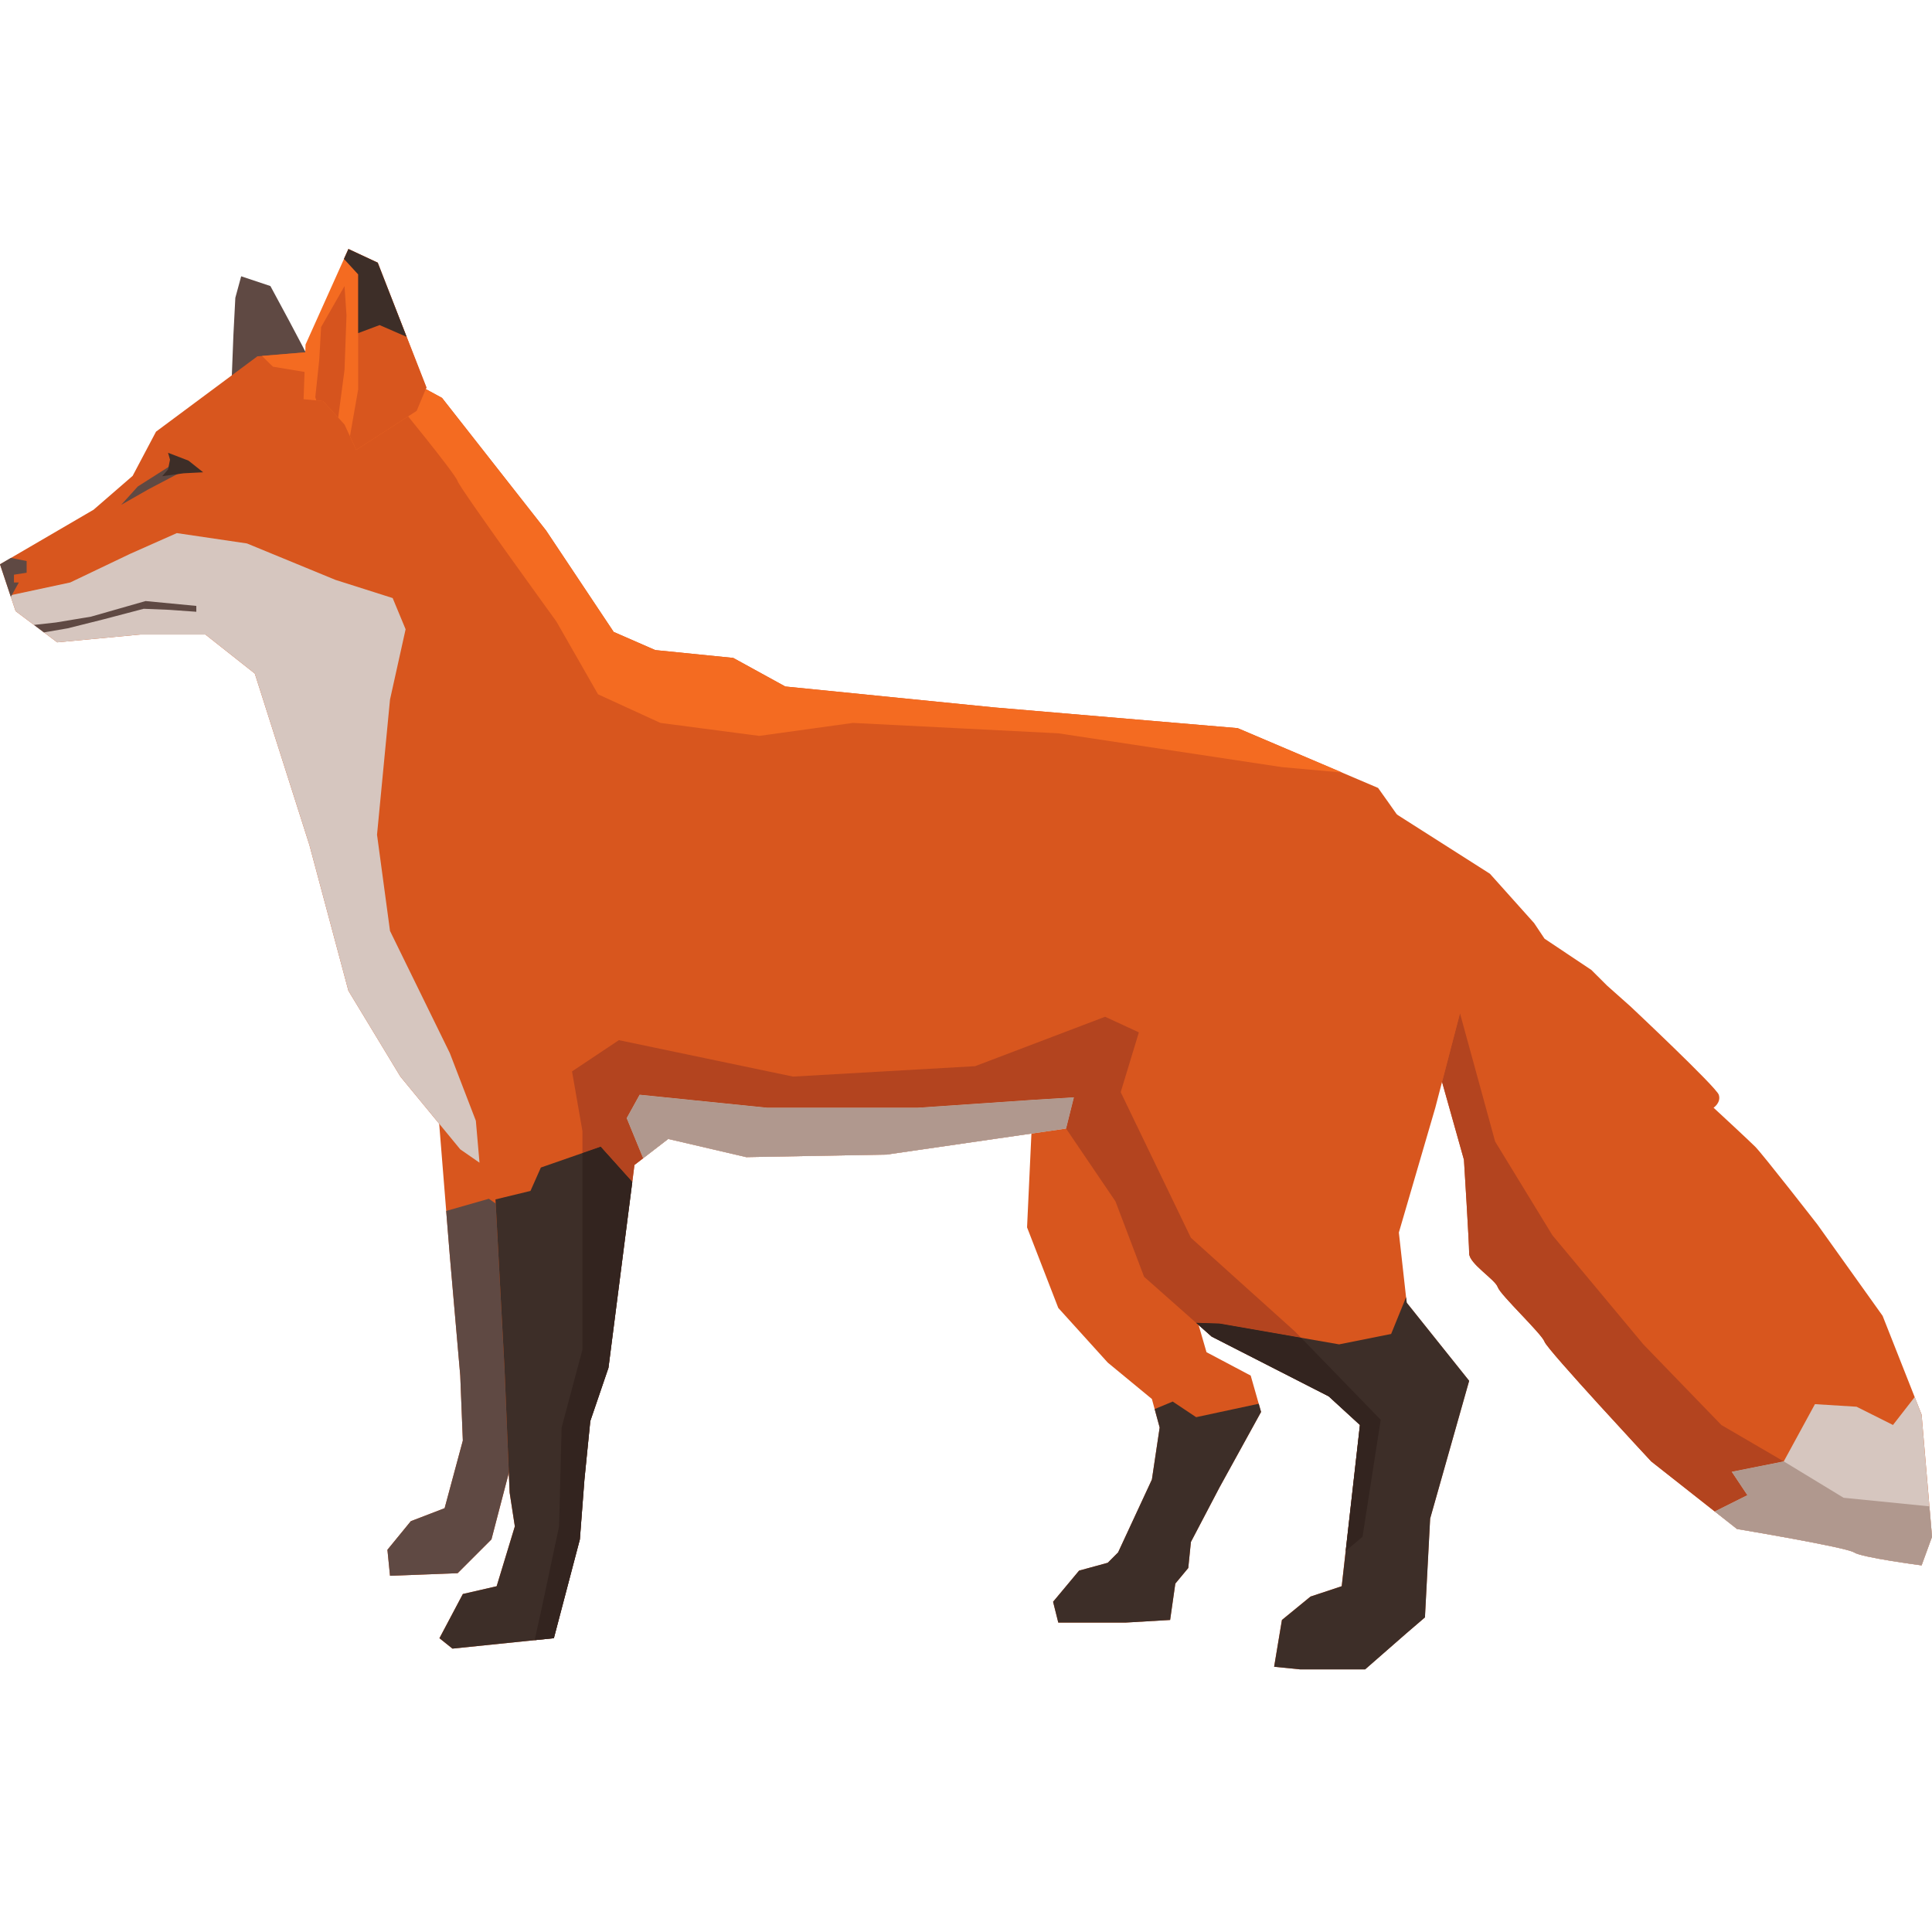 <?xml version="1.0" encoding="UTF-8" standalone="no"?>
<!-- Created with Inkscape (http://www.inkscape.org/) -->

<svg
   width="640"
   height="640"
   viewBox="0 0 169.333 169.333"
   version="1.1"
   id="svg1764"
   inkscape:version="1.2.2 (732a01da63, 2022-12-09)"
   sodipodi:docname="fox.svg"
   xmlns:inkscape="http://www.inkscape.org/namespaces/inkscape"
   xmlns:sodipodi="http://sodipodi.sourceforge.net/DTD/sodipodi-0.dtd"
   xmlns="http://www.w3.org/2000/svg"
   xmlns:svg="http://www.w3.org/2000/svg">
  <sodipodi:namedview
     id="namedview1766"
     pagecolor="#ffffff"
     bordercolor="#000000"
     borderopacity="0.25"
     inkscape:showpageshadow="2"
     inkscape:pageopacity="0.0"
     inkscape:pagecheckerboard="0"
     inkscape:deskcolor="#d1d1d1"
     inkscape:document-units="mm"
     showgrid="false"
     inkscape:zoom="1.1879191"
     inkscape:cx="197.40401"
     inkscape:cy="277.37578"
     inkscape:window-width="1920"
     inkscape:window-height="1051"
     inkscape:window-x="-9"
     inkscape:window-y="-9"
     inkscape:window-maximized="1"
     inkscape:current-layer="layer1" />
  <defs
     id="defs1761" />
  <g
     inkscape:label="Layer 1"
     inkscape:groupmode="layer"
     id="layer1">
    <path
       d="m 120.558,70.195 10.029,6.386 3.875,4.327 0.913,1.367 4.1,2.735 1.37,1.367 2.051,1.824 c 0,0 7.521,7.067 7.748,7.748 0.227,0.684 -0.456,1.138 -0.456,1.138 0,0 2.962,2.737 3.651,3.419 0.681,0.686 5.467,6.84 5.467,6.84 l 5.697,7.98 3.419,8.659 0.913,10.71 -0.913,2.505 c 0,0 -5.243,-0.684 -5.926,-1.138 -0.684,-0.454 -10.256,-2.051 -10.256,-2.051 l -7.518,-5.924 c 0,0 -9.12,-9.802 -9.345,-10.483 -0.23,-0.686 -3.875,-4.105 -4.102,-4.786 -0.23,-0.686 -2.508,-2.051 -2.508,-2.964 0,-0.911 -0.456,-8.204 -0.456,-8.204 l -2.051,-7.291 c 0,0 -3.191,-5.475 -3.191,-6.383 0,-0.911 -2.508,-17.779 -2.508,-17.779"
       style="fill:#d8561e;fill-opacity:1;fill-rule:nonzero;stroke:none;stroke-width:0.258"
       id="path260" />
    <path
       d="m 153.149,131.045 -1.367,-2.049 4.559,-0.911 2.732,-5.016 3.648,0.225 3.192,1.6 1.904,-2.448 0.603,1.538 0.913,10.71 -0.913,2.505 c 0,0 -5.243,-0.684 -5.926,-1.138 -0.684,-0.454 -10.256,-2.051 -10.256,-2.051 l -1.948,-1.535 2.859,-1.429"
       style="fill:#d6c6bf;fill-opacity:1;fill-rule:nonzero;stroke:none;stroke-width:0.258"
       id="path262" />
    <path
       d="m 150.29,132.475 -5.57,-4.389 c 0,0 -9.12,-9.802 -9.345,-10.483 -0.23,-0.686 -3.875,-4.105 -4.102,-4.786 -0.23,-0.686 -2.508,-2.051 -2.508,-2.964 0,-0.911 -0.456,-8.204 -0.456,-8.204 l -1.917,-6.816 1.571,-6.019 3.081,11.239 5.013,8.204 7.977,9.572 6.837,7.067 5.47,3.192 -4.559,0.911 1.367,2.049 -2.859,1.429"
       style="fill:#b3441f;fill-opacity:1;fill-rule:nonzero;stroke:none;stroke-width:0.258"
       id="path264" />
    <path
       d="m 168.42,137.199 c 0,0 -5.243,-0.684 -5.926,-1.138 -0.684,-0.454 -10.256,-2.051 -10.256,-2.051 v 0 l -1.948,-1.535 2.859,-1.429 -1.367,-2.049 4.559,-0.911 5.245,3.189 7.518,0.751 0.23,2.668 -0.913,2.505"
       style="fill:#b0988e;fill-opacity:1;fill-rule:nonzero;stroke:none;stroke-width:0.258"
       id="path266" />
    <path
       d="m 27.122,31.57 c -0.173,-0.516 -3.421,-6.497 -3.421,-6.497 l -2.562,-0.857 -0.513,1.883 -0.168,3.248 -0.173,4.44 6.837,-2.219"
       style="fill:#5f4943;fill-opacity:1;fill-rule:nonzero;stroke:none;stroke-width:0.258"
       id="path268" />
    <path
       d="m 90.474,97.773 -0.456,9.802 2.737,7.062 4.334,4.789 3.87,3.191 0.681,2.503 -0.681,4.559 -2.962,6.383 -0.908,0.911 -2.51,0.686 -2.281,2.732 0.456,1.821 h 5.924 l 3.878,-0.227 0.456,-3.189 1.135,-1.367 0.23,-2.278 2.508,-4.786 3.643,-6.613 -0.908,-3.186 -3.875,-2.051 -2.51,-8.661 -2.276,-16.409 -10.485,4.329"
       style="fill:#d8561e;fill-opacity:1;fill-rule:nonzero;stroke:none;stroke-width:0.258"
       id="path270" />
    <path
       d="m 97.09,136.972 0.908,-0.911 2.962,-6.383 0.681,-4.559 -0.439,-1.618 1.582,-0.66 2.054,1.37 3.186,-0.684 2.301,-0.493 0.204,0.717 -3.643,6.613 -2.508,4.786 -0.23,2.278 -1.135,1.367 -0.456,3.189 -3.878,0.227 h -5.924 l -0.456,-1.821 2.281,-2.732 2.51,-0.686"
       style="fill:#3d2e28;fill-opacity:1;fill-rule:nonzero;stroke:none;stroke-width:0.258"
       id="path272" />
    <path
       d="m 38.288,95.949 1.138,14.131 0.913,10.485 0.227,5.697 -1.597,5.926 -2.962,1.138 -2.051,2.508 0.227,2.278 5.926,-0.227 2.964,-2.964 2.735,-10.48 V 98.23 l -7.521,-2.281"
       style="fill:#d8561e;fill-opacity:1;fill-rule:nonzero;stroke:none;stroke-width:0.258"
       id="path274" />
    <path
       d="m 33.956,135.834 2.051,-2.508 2.962,-1.138 1.597,-5.926 -0.227,-5.697 -0.913,-10.485 -0.32,-3.945 3.739,-1.068 2.964,2.074 v 17.299 l -2.735,10.48 -2.964,2.964 -5.926,0.227 -0.227,-2.278"
       style="fill:#5f4943;fill-opacity:1;fill-rule:nonzero;stroke:none;stroke-width:0.258"
       id="path276" />
    <path
       d="M 2.194045e-4,49.459 1.368,53.564 5.013,56.299 12.304,55.613 h 5.699 l 4.329,3.421 4.789,15.036 3.416,12.766 4.556,7.521 5.245,6.378 2.962,2.051 0.913,17.093 0.454,10.942 0.456,2.962 -1.594,5.245 -2.965,0.681 -2.051,3.873 1.14,0.913 8.888,-0.913 2.278,-8.661 0.4,-5.243 0.513,-5.124 1.594,-4.675 2.278,-17.774 2.962,-2.281 6.84,1.594 12.304,-0.225 15.725,-2.281 4.329,6.38 2.508,6.61 5.926,5.245 10.256,5.237 2.735,2.508 -1.597,14.133 -2.735,0.908 -2.505,2.051 -0.684,4.1 2.278,0.23 h 5.697 l 3.648,-3.189 1.594,-1.367 0.456,-8.661 3.419,-12.075 -5.47,-6.842 -0.686,-6.153 3.194,-10.937 2.735,-10.485 c 0,0 -1.597,-8.205 -1.824,-8.891 -0.23,-0.681 -5.926,-8.656 -5.926,-8.656 L 108.48,63.82 87.058,61.996 68.828,60.169 64.266,57.664 57.432,56.977 53.786,55.385 47.86,46.495 38.742,34.874 l -7.977,-4.329 -8.205,0.684 -8.886,6.605 -2.049,3.875 L 8.205,44.673 0,49.459"
       style="fill:#d8561e;fill-opacity:1;fill-rule:nonzero;stroke:none;stroke-width:0.258"
       id="path278" />
    <path
       d="m 40.566,139.709 2.965,-0.681 1.594,-5.245 -0.456,-2.962 -0.454,-10.942 -0.789,-14.755 3.068,-0.743 0.911,-2.051 5.243,-1.824 2.771,3.086 -2.087,16.288 -1.594,4.675 -0.513,5.124 -0.4,5.243 -2.278,8.661 -8.888,0.913 -1.14,-0.913 2.051,-3.873"
       style="fill:#3d2e28;fill-opacity:1;fill-rule:nonzero;stroke:none;stroke-width:0.258"
       id="path280" />
    <path
       d="m 106.202,117.149 -1.365,-1.21 2.049,0.066 10.483,1.824 4.559,-0.911 1.311,-3.225 0.059,0.488 5.47,6.842 -3.419,12.075 -0.456,8.661 -1.594,1.367 -3.648,3.189 h -5.697 l -2.278,-0.23 0.684,-4.1 2.505,-2.051 2.735,-0.908 1.597,-14.133 -2.735,-2.508 -10.256,-5.237"
       style="fill:#3d2e28;fill-opacity:1;fill-rule:nonzero;stroke:none;stroke-width:0.258"
       id="path282" />
    <path
       d="m 54.927,98 1.135,-2.051 11.166,1.138 h 13.223 l 10.023,-0.684 3.648,-0.225 -0.684,2.735 -15.725,2.281 -12.304,0.225 -6.84,-1.594 -2.201,1.69 -1.442,-3.514"
       style="fill:#d6c6bf;fill-opacity:1;fill-rule:nonzero;stroke:none;stroke-width:0.258"
       id="path284" />
    <path
       d="m 6.154,51.051 5.237,-2.503 4.107,-1.824 6.148,0.908 7.753,3.192 5.016,1.594 1.135,2.735 -1.367,6.159 -1.138,11.848 1.138,8.432 5.243,10.71 2.281,5.929 0.32,3.674 -1.687,-1.169 L 35.094,94.357 30.538,86.836 27.122,74.07 22.333,59.034 18.004,55.613 H 12.305 L 5.014,56.299 1.368,53.564 0.904,52.176 6.154,51.051"
       style="fill:#d6c6bf;fill-opacity:1;fill-rule:nonzero;stroke:none;stroke-width:0.258"
       id="path286" />
    <path
       d="m 46.859,143.755 v 0 l 1.685,-0.173 2.278,-8.661 0.4,-5.243 0.513,-5.124 1.594,-4.675 -1.594,4.675 -0.513,5.124 -0.4,5.243 -2.278,8.661 -1.685,0.173 m 71.085,-7.815 1.249,-11.045 -1.249,11.043 v 0.003"
       style="fill:#d6c6bf;fill-opacity:1;fill-rule:nonzero;stroke:none;stroke-width:0.258"
       id="path288" />
    <path
       d="m 114.035,117.25 -7.149,-1.244 -2.049,-0.066 1.365,1.21 -1.146,-1.014 -4.781,-4.231 -2.508,-6.61 -4.329,-6.38 0.684,-2.735 -3.648,0.225 -10.023,0.684 H 67.228 l -11.166,-1.138 -1.135,2.051 1.442,3.514 2.201,-1.69 -2.962,2.281 -0.191,1.484 -2.771,-3.083 -1.597,0.557 v -1.922 l -0.913,-5.24 4.105,-2.737 15.269,3.194 15.955,-0.913 11.393,-4.332 2.959,1.367 -1.592,5.243 6.153,12.763 9.115,8.207 0.542,0.557"
       style="fill:#b3441f;fill-opacity:1;fill-rule:nonzero;stroke:none;stroke-width:0.258"
       id="path290" />
    <path
       d="m 46.859,143.755 0.544,-2.454 1.597,-7.518 0.225,-8.664 1.824,-6.835 v -17.222 l 1.597,-0.557 2.771,3.083 -2.087,16.29 -1.594,4.675 -0.513,5.124 -0.4,5.243 -2.278,8.661 -1.685,0.173"
       style="fill:#33241f;fill-opacity:1;fill-rule:nonzero;stroke:none;stroke-width:0.258"
       id="path292" />
    <path
       d="m 117.944,135.937 1.249,-11.043 -2.735,-2.508 -10.256,-5.237 -1.365,-1.21 2.049,0.066 7.149,1.244 6.979,7.191 -1.594,10.253 -1.476,1.244"
       style="fill:#33241f;fill-opacity:1;fill-rule:nonzero;stroke:none;stroke-width:0.258"
       id="path294" />
    <path
       d="m 56.369,101.514 -1.442,-3.514 1.135,-2.051 11.166,1.138 h 13.223 l 10.023,-0.684 3.648,-0.225 -0.684,2.735 -3.037,0.441 -12.689,1.84 -12.304,0.225 -6.84,-1.594 -2.201,1.69"
       style="fill:#b0988e;fill-opacity:1;fill-rule:nonzero;stroke:none;stroke-width:0.258"
       id="path296" />
    <path
       d="m 28.032,32.821 -4.105,-0.681 c 0,0 -0.428,-0.4 -0.965,-0.944 l 7.802,-0.65 7.977,4.329 9.118,11.62 5.926,8.891 3.646,1.592 6.835,0.686 4.561,2.505 18.231,1.827 21.422,1.824 9.154,3.891 -5.279,-0.475 -19.601,-2.964 -18.001,-0.911 -8.207,1.138 -8.664,-1.138 -5.467,-2.508 -3.648,-6.378 c 0,0 -8.429,-11.623 -8.659,-12.309 -0.227,-0.684 -5.47,-7.064 -5.47,-7.064 l -6.607,-2.281"
       style="fill:#f46b21;fill-opacity:1;fill-rule:nonzero;stroke:none;stroke-width:0.258"
       id="path298" />
    <path
       d="m 16.696,40.948 -3.674,1.93 -2.397,1.367 1.453,-1.607 3.163,-2.012 1.455,0.323"
       style="fill:#5f4943;fill-opacity:1;fill-rule:nonzero;stroke:none;stroke-width:0.258"
       id="path300" />
    <path
       d="m 30.54,21.825 2.565,1.197 4.27,10.939 -0.857,2.051 -5.297,3.421 -1.024,-2.224 -1.881,-2.056 -1.708,-0.162 0.17,-4.791 3.762,-8.375"
       style="fill:#f46b21;fill-opacity:1;fill-rule:nonzero;stroke:none;stroke-width:0.258"
       id="path302" />
    <path
       d="m 31.392,24.049 -1.244,-1.357 0.392,-0.867 2.565,1.197 4.27,10.939 -0.857,2.051 -5.297,3.421 -0.549,-1.2 0.72,-4.102 v -5.813 -4.27"
       style="fill:#d8561e;fill-opacity:1;fill-rule:nonzero;stroke:none;stroke-width:0.258"
       id="path304" />
    <path
       d="m 28.316,35.153 v 0 l -0.586,-0.052 -0.003,-0.005 0.588,0.057"
       style="fill:#b3441f;fill-opacity:1;fill-rule:nonzero;stroke:none;stroke-width:0.258"
       id="path306" />
    <path
       d="m 29.642,36.603 -1.326,-1.45 -0.588,-0.057 -0.093,-0.281 0.343,-3.246 0.167,-2.905 2.051,-3.591 0.173,2.565 -0.173,4.783 -0.555,4.182"
       style="fill:#d6541e;fill-opacity:1;fill-rule:nonzero;stroke:none;stroke-width:0.258"
       id="path308" />
    <path
       d="m 30.54,21.825 2.565,1.197 2.536,6.502 -2.371,-1.032 -1.878,0.704 v -0.877 -4.27 l -1.244,-1.357 0.392,-0.867"
       style="fill:#3d2e28;fill-opacity:1;fill-rule:nonzero;stroke:none;stroke-width:0.258"
       id="path310" />
    <path
       d="m 2.978,54.772 1.922,-0.214 3.078,-0.511 4.783,-1.367 4.445,0.426 v 0.513 L 14.812,53.448 12.593,53.358 9.005,54.3 5.927,55.071 3.85,55.427 2.978,54.772"
       style="fill:#5f4943;fill-opacity:1;fill-rule:nonzero;stroke:none;stroke-width:0.258"
       id="path312" />
    <path
       d="M 1.651,51.051 0.95,52.31 1.9015057e-4,49.459 0.96,48.897 2.335,49.173 v 1.024 l -1.112,0.173 v 0.681 h 0.428"
       style="fill:#5f4943;fill-opacity:1;fill-rule:nonzero;stroke:none;stroke-width:0.258"
       id="path314" />
    <path
       d="m 14.73,39.686 0.17,0.601 -0.17,0.857 -0.513,0.593 1.878,-0.255 1.711,-0.088 -1.287,-1.022 -1.788,-0.686"
       style="fill:#3d2e28;fill-opacity:1;fill-rule:nonzero;stroke:none;stroke-width:0.258"
       id="path316" />
  </g>
</svg>
